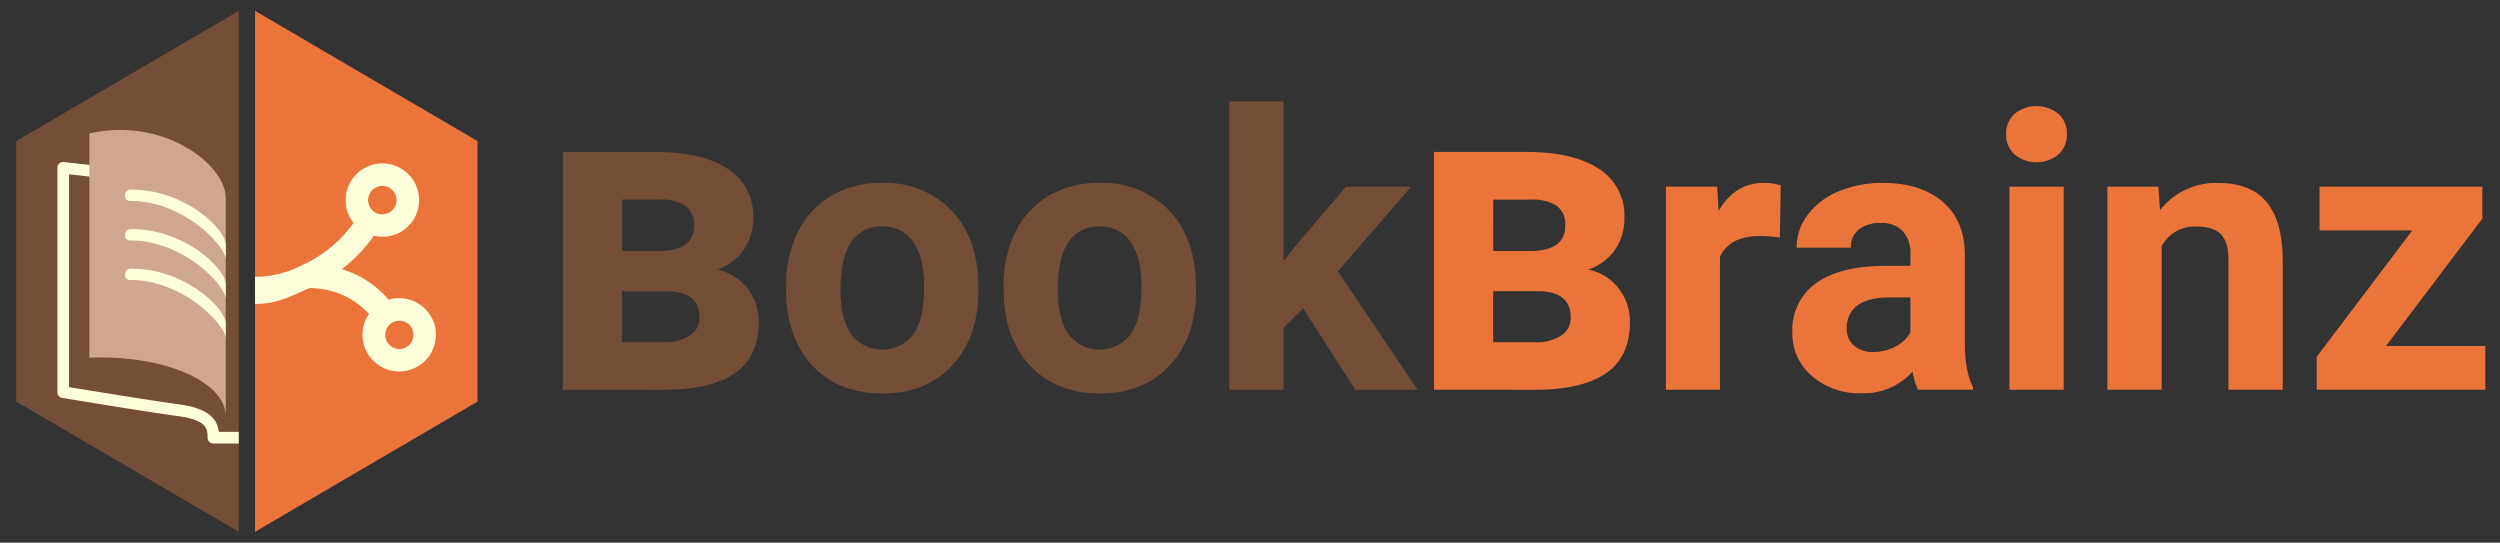 <svg id="Layer_1" data-name="Layer 1" xmlns="http://www.w3.org/2000/svg" viewBox="0 0 460.71 100"><rect x="0" y="0" width="460.71" height="100" fill="#333333" stroke="none"/><defs><style>.cls-1{fill:#754e37;}.cls-2{fill:#eb743b;}.cls-3{fill:#fffedb;}.cls-4{fill:#cfa691;}</style></defs><path class="cls-1" d="M103.72,71.82V28h16.92q8.76,0,13.46,3.11a10.15,10.15,0,0,1,4.7,9A10.07,10.07,0,0,1,137.09,46a9.83,9.83,0,0,1-4.91,3.67,9.7,9.7,0,0,1,5.64,3.56,9.9,9.9,0,0,1,2,6.09c0,4.32-1.49,7.5-4.48,9.51s-7.32,3-13,3Zm10.91-25.56h6.69c4.38,0,6.58-1.54,6.58-4.61a4.25,4.25,0,0,0-1.6-3.75,8.53,8.53,0,0,0-4.87-1.12h-6.8Zm0,7.4v9.4h7.67a8.24,8.24,0,0,0,4.88-1.24,3.86,3.86,0,0,0,1.73-3.29c0-3.14-1.91-4.77-5.75-4.87Z"/><path class="cls-1" d="M144.88,52.76A22.15,22.15,0,0,1,147,42.84a15.65,15.65,0,0,1,6.17-6.75,18,18,0,0,1,9.36-2.38,17,17,0,0,1,12.36,4.63q4.8,4.63,5.35,12.59l.07,2.56q0,8.61-4.81,13.82t-12.9,5.2q-8.1,0-12.92-5.18t-4.83-14.12Zm10,.71q0,5.34,2,8.16a7.21,7.21,0,0,0,11.42,0c1.36-1.86,2-4.84,2-8.92q0-5.23-2-8.11a6.64,6.64,0,0,0-5.74-2.88,6.55,6.55,0,0,0-5.68,2.86Q154.89,47.49,154.88,53.47Z"/><path class="cls-1" d="M184.94,52.76a22.15,22.15,0,0,1,2.14-9.92,15.71,15.71,0,0,1,6.17-6.75,18,18,0,0,1,9.36-2.38A17.06,17.06,0,0,1,215,38.34q4.78,4.63,5.34,12.59l.07,2.56q0,8.61-4.81,13.82t-12.9,5.2q-8.1,0-12.92-5.18t-4.82-14.12Zm10,.71q0,5.34,2,8.16a7.2,7.2,0,0,0,11.41,0c1.36-1.86,2-4.84,2-8.92q0-5.23-2-8.11a6.62,6.62,0,0,0-5.74-2.88,6.53,6.53,0,0,0-5.67,2.86Q194.93,47.49,194.93,53.47Z"/><path class="cls-1" d="M240.14,56.81l-3.6,3.6V71.82h-10V18.69h10V48.13l1.94-2.49,9.58-11.24h12L246.54,50l14.7,21.82H249.76Z"/><path class="cls-2" d="M264.27,71.82V28h16.92q8.76,0,13.46,3.11a10.15,10.15,0,0,1,4.7,9A10.07,10.07,0,0,1,297.64,46a9.83,9.83,0,0,1-4.91,3.67,9.7,9.7,0,0,1,5.64,3.56,10,10,0,0,1,2,6.09c0,4.32-1.5,7.5-4.48,9.51s-7.32,3-13,3Zm10.9-25.56h6.7c4.38,0,6.58-1.54,6.58-4.61a4.25,4.25,0,0,0-1.6-3.75A8.53,8.53,0,0,0,282,36.78h-6.81Zm0,7.4v9.4h7.67a8.26,8.26,0,0,0,4.89-1.24,3.88,3.88,0,0,0,1.73-3.29c0-3.14-1.92-4.77-5.75-4.87Z"/><path class="cls-2" d="M328,43.77a28.13,28.13,0,0,0-3.6-.28q-5.67,0-7.44,3.84V71.82H307V34.4h9.44l.27,4.46q3-5.16,8.34-5.15a10.39,10.39,0,0,1,3.11.45Z"/><path class="cls-2" d="M353.47,71.82a11.16,11.16,0,0,1-1-3.35,12.08,12.08,0,0,1-9.44,4,13.25,13.25,0,0,1-9.12-3.18,10.22,10.22,0,0,1-3.61-8,10.57,10.57,0,0,1,4.41-9.13Q339.12,49,347.46,49h4.6V46.82a6.19,6.19,0,0,0-1.34-4.16,5.25,5.25,0,0,0-4.2-1.55,6,6,0,0,0-4,1.21,4.1,4.1,0,0,0-1.43,3.32h-10a10,10,0,0,1,2-6,13.21,13.21,0,0,1,5.67-4.34A20.65,20.65,0,0,1,347,33.71q6.91,0,11,3.47T362.09,47V63.18c0,3.55.51,6.23,1.48,8.06v.58Zm-8.26-6.95a8.6,8.6,0,0,0,4.08-1,6.44,6.44,0,0,0,2.77-2.64V54.81h-3.74q-7.5,0-8,5.18l0,.59a4,4,0,0,0,1.31,3.08A5.09,5.09,0,0,0,345.21,64.87Z"/><path class="cls-2" d="M369.7,24.71a4.93,4.93,0,0,1,1.5-3.7,6.49,6.49,0,0,1,8.18,0,4.91,4.91,0,0,1,1.52,3.7,4.91,4.91,0,0,1-1.54,3.74,6.42,6.42,0,0,1-8.13,0A4.94,4.94,0,0,1,369.7,24.71Zm10.61,47.11h-10V34.4h10Z"/><path class="cls-2" d="M397.75,34.4l.31,4.32a13.07,13.07,0,0,1,10.76-5q5.94,0,8.85,3.49t3,10.45V71.82h-10v-24c0-2.12-.46-3.67-1.38-4.63s-2.46-1.44-4.6-1.44a6.87,6.87,0,0,0-6.33,3.61V71.82h-10V34.4Z"/><path class="cls-2" d="M439.7,63.76H458v8.06H426.94V65.74l17.61-23.28H427.46V34.4h30v5.89Z"/><polygon class="cls-2" points="47 2 47 98 88 74 88 26 47 2"/><polygon class="cls-1" points="44 2 3 26 3 74 44 98 44 2"/><path class="cls-3" d="M79.28,58.09a6.75,6.75,0,0,0-7.67-2.86A18.09,18.09,0,0,0,63,49.6a28.62,28.62,0,0,0,5.91-6.16,6.91,6.91,0,0,0,5.17-.83,6.77,6.77,0,1,0-9.34-2.11,6.27,6.27,0,0,0,.42.59,23.88,23.88,0,0,1-9.52,7.79h0A18.45,18.45,0,0,1,47,51v5c4,0,5.93-1.12,10-2.9a14.78,14.78,0,0,1,11,4.75,6.76,6.76,0,1,0,12.16,5.32A6.64,6.64,0,0,0,79.28,58.09ZM69.06,34.67a2.57,2.57,0,0,1,1.4-.41,2.62,2.62,0,1,1,0,5.24,2.61,2.61,0,0,1-2.22-1.21A2.63,2.63,0,0,1,69.06,34.67Zm7.06,27.6A2.61,2.61,0,0,1,75,63.91a2.56,2.56,0,0,1-1.39.41,2.62,2.62,0,0,1-1.52-4.75l.12-.07a2.65,2.65,0,0,1,3.6.8A2.59,2.59,0,0,1,76.12,62.27Z"/><path class="cls-3" d="M44,81.73H39.32a1.07,1.07,0,0,1-1.07-1.07c0-1.54,0-3.28-5.58-4-5.82-.78-21-3.3-21.19-3.33a1.06,1.06,0,0,1-.9-1V30.92a1.09,1.09,0,0,1,.36-.8,1.06,1.06,0,0,1,.83-.26l4.81.54a1.07,1.07,0,1,1-.23,2.12l-3.63-.4V71.34c3.36.55,15.27,2.5,20.24,3.17,5.65.76,7.09,2.81,7.37,5.08H44Z"/><path class="cls-4" d="M41.6,36.48c0-6.28-11.68-15-25.13-11.88V65.92c13.81-.57,25.13,4.45,25.13,10.79Z"/><path class="cls-3" d="M24.1,34.94a1,1,0,0,0-1.05,1,.94.94,0,0,0,1,1.09C33.74,37,41.6,45.3,41.6,47.86v-2.8c0-2.69-7.34-10.12-17.46-10.12Z"/><path class="cls-3" d="M24.1,42.22a1.06,1.06,0,0,0-1.05,1,.94.94,0,0,0,1,1.09c9.68,0,17.54,8.26,17.54,10.83v-2.8c0-2.69-7.34-10.13-17.46-10.13Z"/><path class="cls-3" d="M24.1,49.51a1,1,0,0,0-1.05,1,.94.94,0,0,0,1,1.09c9.68,0,17.54,8.25,17.54,10.82v-2.8c0-2.69-7.34-10.12-17.46-10.12Z"/></svg>